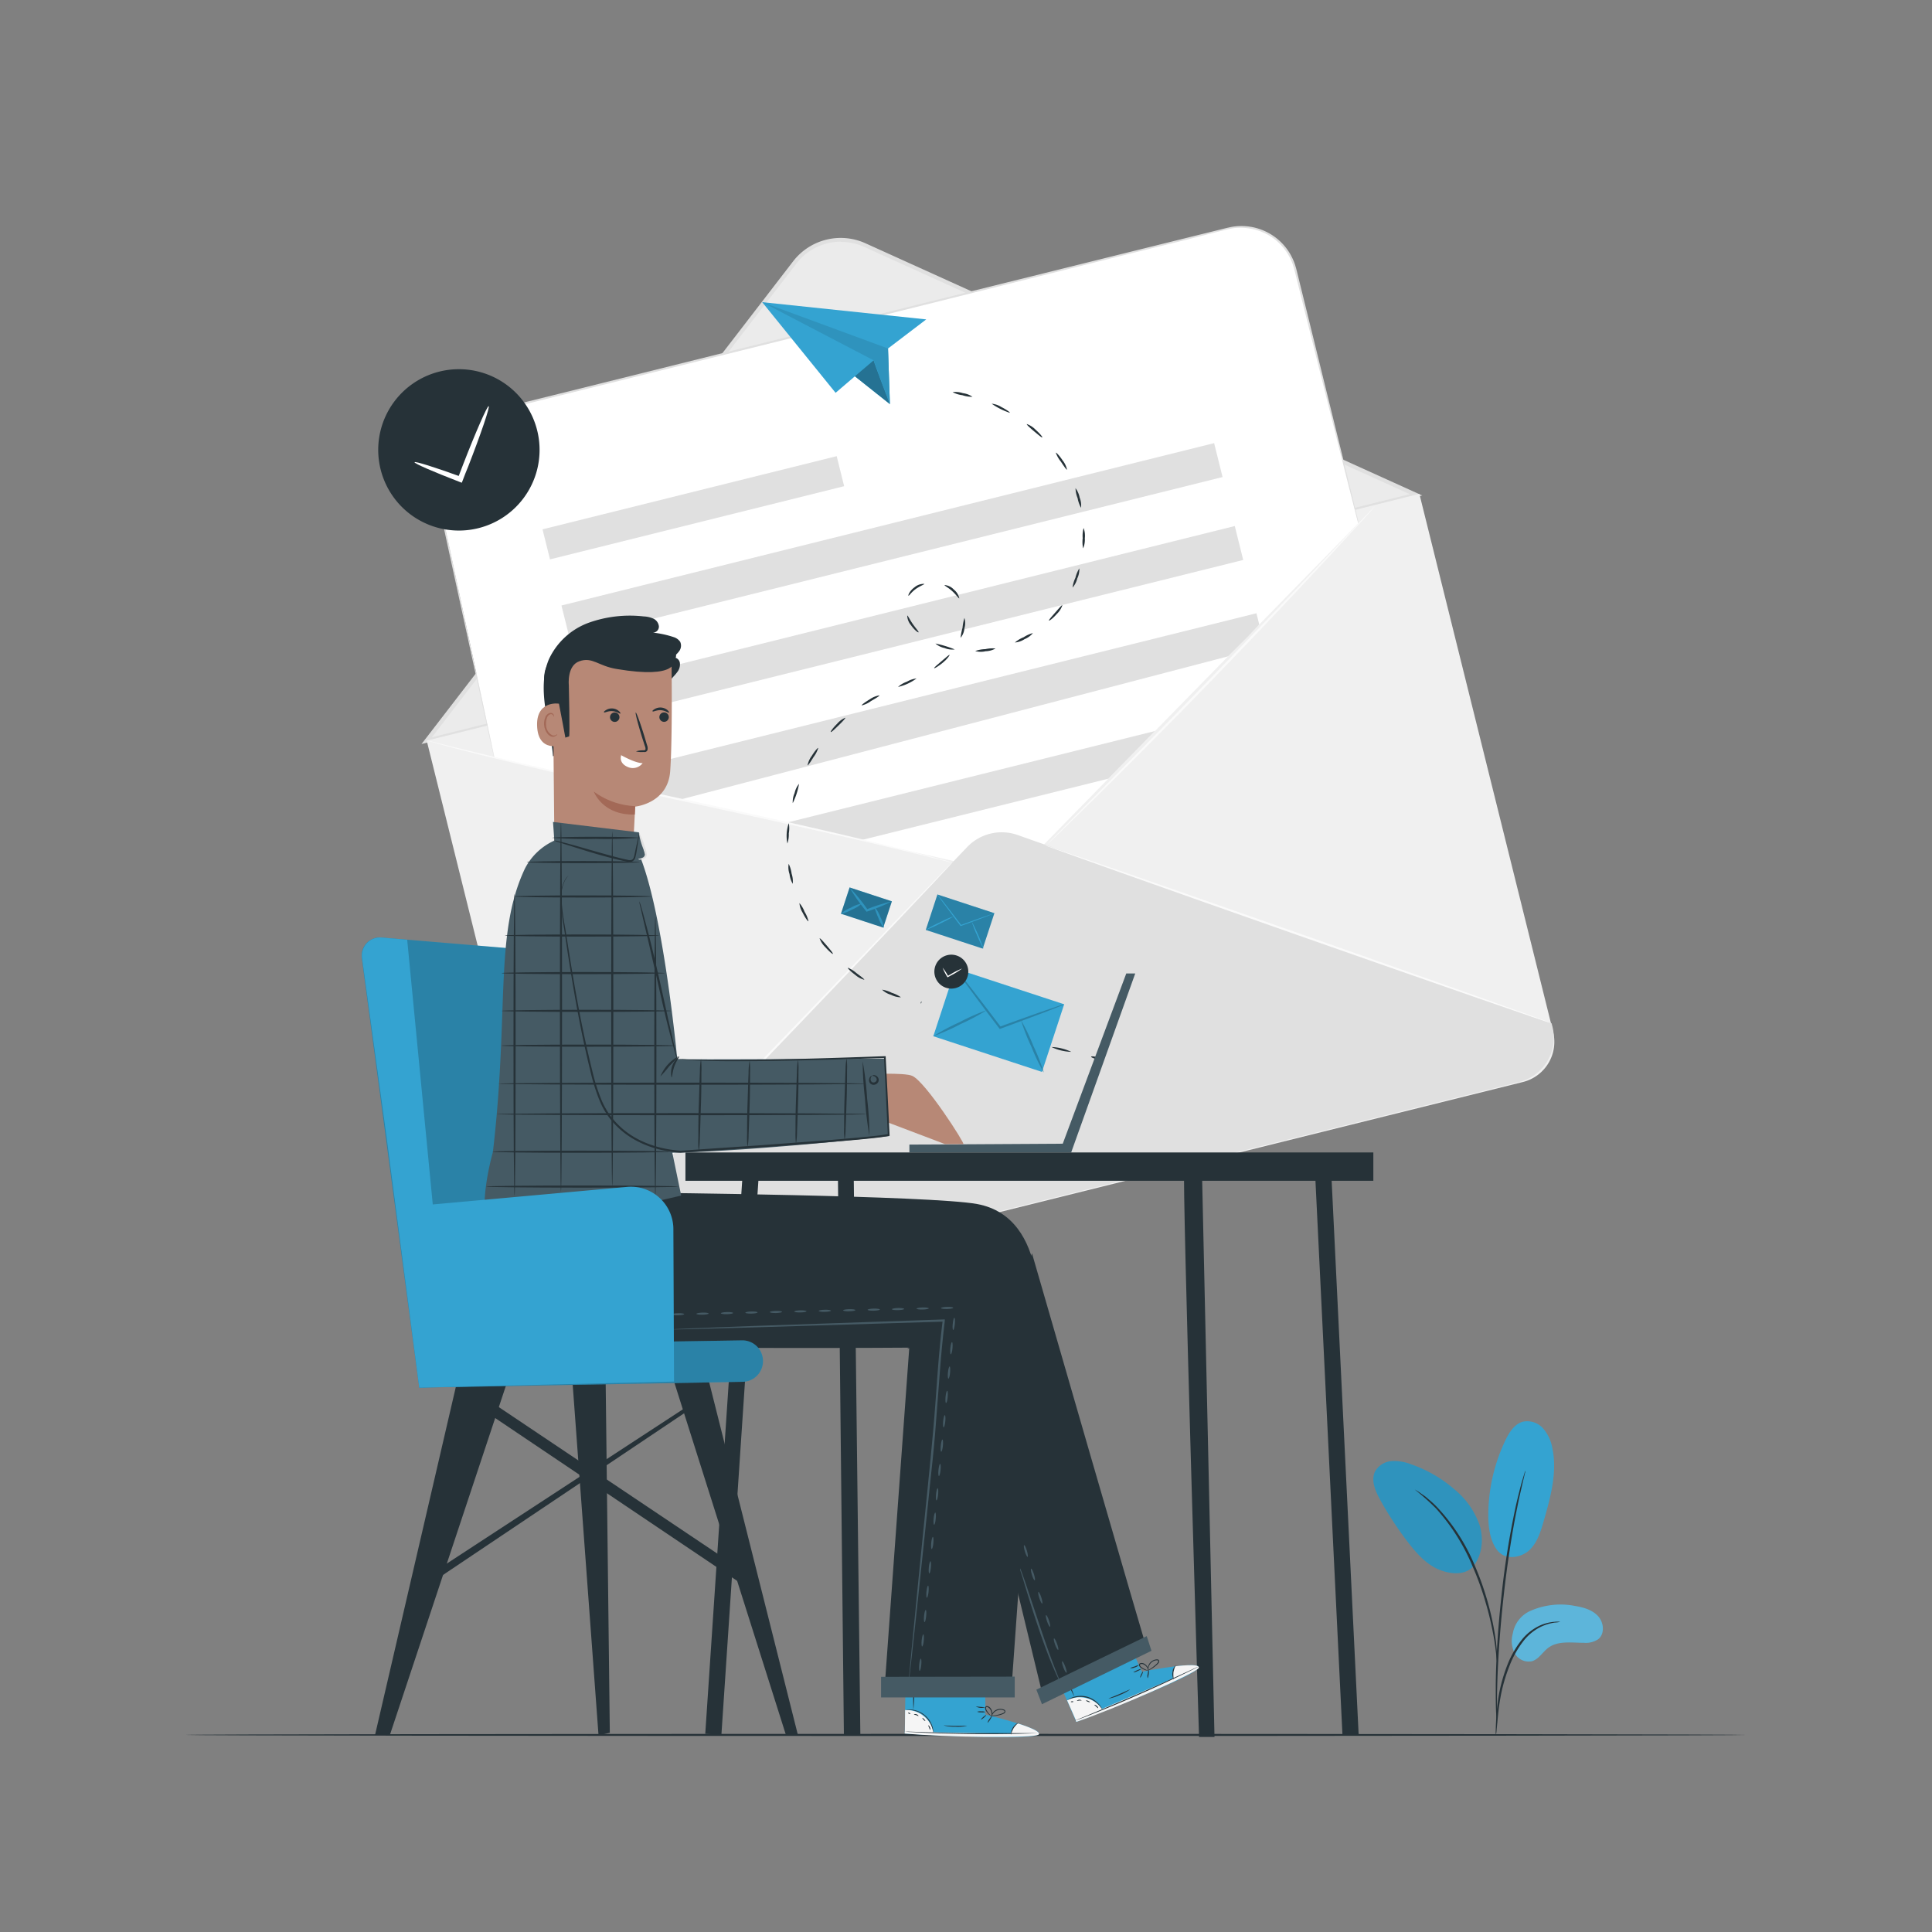 <svg xmlns="http://www.w3.org/2000/svg" viewBox="0 0 500 500"><rect x="0" y="0" width="500" height="500" fill="#808080" stroke="none"/><g id="freepik--background-complete--inject-96"><path d="M205.63,68,110.44,191.67l256-63.64L223.85,63.43A15.09,15.09,0,0,0,205.63,68Z" style="fill:#ebebeb"></path><path d="M109.09,192.55,205.21,67.69A15.55,15.55,0,0,1,224.07,63l144,65.23Zm108.5-130a14.49,14.49,0,0,0-11.54,5.74h0L111.78,190.8l253.06-62.91-141.2-64A14.6,14.6,0,0,0,217.59,62.6Z" style="fill:#e0e0e0"></path><path d="M125.12,157.47H389.84a0,0,0,0,1,0,0V300.94a10.71,10.71,0,0,1-10.71,10.71H135.83a10.71,10.71,0,0,1-10.71-10.71V157.47a0,0,0,0,1,0,0Z" transform="translate(-48.98 69.04) rotate(-13.96)" style="fill:#f0f0f0"></path><path d="M351.52,135.44l-89,90.93L128,196.09l-15.39-71.35a14.4,14.4,0,0,1,10.55-17.22l194.6-48.37a14.38,14.38,0,0,1,17.44,10.5Z" style="fill:#fff"></path><path d="M250.3,219.22,144.61,329.66h0a11.78,11.78,0,0,0,14.28,8.59L393.19,280a11.78,11.78,0,0,0,8.59-14.27l-.22-.88L263.36,216.1A12.36,12.36,0,0,0,250.3,219.22Z" style="fill:#e0e0e0"></path><rect x="140.21" y="127.42" width="78.45" height="8.01" transform="translate(-26.42 47.19) rotate(-13.97)" style="fill:#e0e0e0"></rect><rect x="143.82" y="135.57" width="174.06" height="9.05" transform="translate(-26.99 59.86) rotate(-13.97)" style="fill:#e0e0e0"></rect><rect x="149.16" y="157.03" width="174.06" height="9.05" transform="translate(-32.01 61.78) rotate(-13.97)" style="fill:#e0e0e0"></rect><polygon points="323.11 164.57 317.82 169.86 176.02 206.93 157.49 202.6 156.79 200.59 325.16 158.71 325.89 161.62 323.11 164.57" style="fill:#e0e0e0"></polygon><polygon points="286.84 201.52 222.96 217.4 203.43 212.94 298.9 189.19 286.84 201.52" style="fill:#e0e0e0"></polygon><path d="M246.44,223.24s-.07.11-.24.3l-.76.83-2.94,3.15-10.89,11.53c-9.22,9.71-22,23.13-36.15,37.84s-27.15,27.91-36.63,37.37c-4.74,4.73-8.6,8.55-11.28,11.16l-3.09,3-.82.77a1.49,1.49,0,0,1-.29.25,2,2,0,0,1,.25-.29l.78-.81,3-3.07L158.55,314c9.41-9.53,22.34-22.76,36.52-37.48s27-28,36.25-37.73l11-11.41,3-3.08.8-.79C246.34,223.32,246.44,223.24,246.44,223.24Z" style="fill:#fafafa"></path><path d="M401.56,264.83c-.05.14-29.52-10.09-65.82-22.85s-65.69-23.22-65.64-23.36,29.52,10.08,65.82,22.84S401.61,264.68,401.56,264.83Z" style="fill:#fafafa"></path><path d="M355.75,131.06a1.67,1.67,0,0,1-.19.25L355,132l-2.37,2.63-8.83,9.59c-7.48,8.07-17.9,19.13-29.58,31.2S291.76,198.26,283.94,206l-9.31,9.12-2.56,2.45-.67.63c-.16.14-.24.21-.25.2a2,2,0,0,1,.21-.24l.63-.67,2.49-2.52,9.18-9.24c7.76-7.81,18.43-18.63,30.11-30.69S335.91,152,343.47,144l8.95-9.47,2.45-2.56.65-.66A1.38,1.38,0,0,1,355.75,131.06Z" style="fill:#fafafa"></path><path d="M246.44,223.24a1.56,1.56,0,0,1-.35-.06l-1-.24-4-1c-3.42-.86-8.39-2.07-14.54-3.51-12.29-2.91-29.34-6.66-48.18-10.74s-35.88-7.89-48.15-10.9c-6.14-1.5-11.1-2.76-14.51-3.68l-3.93-1.07-1-.29a1.38,1.38,0,0,1-.34-.12l.35.07,1,.23,4,1c3.43.86,8.4,2.06,14.55,3.51,12.29,2.91,29.33,6.66,48.18,10.74s35.88,7.89,48.15,10.9c6.14,1.5,11.1,2.75,14.51,3.68l3.92,1.07,1,.29Z" style="fill:#fafafa"></path><path d="M351.52,135.44s-.1-.33-.27-1l-.73-2.83c-.64-2.51-1.57-6.18-2.77-10.91L337.68,80.58q-.8-3.18-1.63-6.51c-.27-1.1-.55-2.23-.84-3.36-.14-.57-.28-1.14-.46-1.69a11.14,11.14,0,0,0-.6-1.64,14.11,14.11,0,0,0-11.25-8.31,13.9,13.9,0,0,0-3.81,0c-1.26.22-2.54.57-3.83.88l-7.85,2L291,66,218.09,84.2l-73,18.12-16.39,4.06-4,1a22.33,22.33,0,0,0-3.8,1.15,14.21,14.21,0,0,0-5.92,4.79,14.62,14.62,0,0,0-1.76,3.31,15.42,15.42,0,0,0-.81,3.59c-.29,2.45.39,4.81.87,7.14q1.5,7,2.87,13.41c3.65,17.09,6.6,30.91,8.64,40.48,1,4.78,1.79,8.48,2.33,11,.25,1.25.45,2.21.59,2.87s.18,1,.18,1-.09-.33-.24-1-.36-1.61-.64-2.85c-.56-2.53-1.37-6.23-2.42-11-2.09-9.56-5.1-23.38-8.82-40.44-.92-4.27-1.9-8.74-2.91-13.41-.48-2.3-1.18-4.74-.88-7.27a15,15,0,0,1,.82-3.71,15.37,15.37,0,0,1,1.81-3.42,14.05,14.05,0,0,1,2.69-2.87,13.61,13.61,0,0,1,3.41-2.08,22.13,22.13,0,0,1,3.87-1.18l4-1L145,101.83l73-18.16,73-18.12,16.39-4.06,7.85-1.94c1.29-.32,2.55-.66,3.87-.89a14.66,14.66,0,0,1,11,2.8,14.55,14.55,0,0,1,4.54,5.75,11.41,11.41,0,0,1,.62,1.69c.18.57.32,1.14.46,1.71.28,1.13.55,2.26.83,3.37.55,2.22,1.08,4.39,1.61,6.51l9.9,40.19c1.15,4.74,2.05,8.42,2.66,10.93.3,1.25.53,2.2.68,2.85S351.52,135.44,351.52,135.44Z" style="fill:#e0e0e0"></path></g><g id="freepik--Floor--inject-96"><path d="M452,449c0,.15-90.44.27-202,.27S48,449.16,48,449s90.43-.28,202-.28S452,448.86,452,449Z" style="fill:#263238"></path></g><g id="freepik--mail-sent--inject-96"><polygon points="239.71 82.66 229.82 90.19 230.3 104.57 221.25 97.38 216.25 101.66 197.25 78.2 239.71 82.66" style="fill:#34a3d1"></polygon><path d="M226.1,93.25c0,.44,4.2,11.32,4.2,11.32l-9.05-7.19Z" style="fill:#34a3d1"></path><g style="opacity:0.3"><path d="M226.1,93.25c0,.44,4.2,11.32,4.2,11.32l-9.05-7.19Z"></path></g><polygon points="197.25 78.2 226.1 93.25 230.3 104.57 229.82 90.19 197.25 78.2" style="fill:#34a3d1"></polygon><polygon points="197.25 78.2 226.1 93.25 230.3 104.57 229.82 90.19 197.25 78.2" style="opacity:0.1"></polygon><path d="M277.25,272.22a12.91,12.91,0,0,1-5.13-1.25,12.91,12.91,0,0,1,5.13,1.25Z" style="fill:#263238"></path><path d="M285.43,274.22c0,.15-.75.1-1.59-.1s-1.5-.5-1.47-.65.75-.1,1.6.11S285.47,274.07,285.43,274.22Z" style="fill:#263238"></path><path d="M251.67,102.69a7.79,7.79,0,0,1-2.61-.41,7.31,7.31,0,0,1-2.52-.79,5.88,5.88,0,0,1,2.65.26A5.57,5.57,0,0,1,251.67,102.69Z" style="fill:#263238"></path><path d="M261.35,106.84a17.93,17.93,0,0,1-4.71-2.36,5.69,5.69,0,0,1,2.51.86C260.46,106,261.43,106.71,261.35,106.84Z" style="fill:#263238"></path><path d="M269.74,113.2c-.11.11-1-.64-2.12-1.58s-2-1.74-1.87-1.87A5.8,5.8,0,0,1,268,111.2C269.09,112.16,269.85,113.1,269.74,113.2Z" style="fill:#263238"></path><path d="M276.14,121.55c-.14.07-.8-.9-1.6-2.1a7.85,7.85,0,0,1-1.3-2.3c.11-.09.95.77,1.76,2A5.68,5.68,0,0,1,276.14,121.55Z" style="fill:#263238"></path><path d="M279.77,131.42a8,8,0,0,1-.88-2.49,7.56,7.56,0,0,1-.55-2.59,5.83,5.83,0,0,1,1.07,2.44A5.46,5.46,0,0,1,279.77,131.42Z" style="fill:#263238"></path><path d="M280.31,141.92a8.24,8.24,0,0,1-.11-2.64,7.54,7.54,0,0,1,.24-2.63,5.83,5.83,0,0,1,.31,2.64A5.71,5.71,0,0,1,280.31,141.92Z" style="fill:#263238"></path><path d="M277.58,152.06a8.14,8.14,0,0,1,.74-2.53,8.4,8.4,0,0,1,1-2.43,5.29,5.29,0,0,1-.53,2.61A5.43,5.43,0,0,1,277.58,152.06Z" style="fill:#263238"></path><path d="M271.47,160.6c-.1-.12.68-1,1.63-2.08s1.71-2,1.84-1.89a5.47,5.47,0,0,1-1.43,2.25C272.54,160,271.57,160.71,271.47,160.6Z" style="fill:#263238"></path><path d="M262.65,166.28a8.26,8.26,0,0,1,2.26-1.36,8.08,8.08,0,0,1,2.41-1.08,5.53,5.53,0,0,1-2.16,1.57A5.45,5.45,0,0,1,262.65,166.28Z" style="fill:#263238"></path><path d="M252.39,168.49A8,8,0,0,1,255,168a8.23,8.23,0,0,1,2.64-.17,5.47,5.47,0,0,1-2.57.71A5.34,5.34,0,0,1,252.39,168.49Z" style="fill:#263238"></path><path d="M242.09,166.54a28.56,28.56,0,0,1,5,1.53,5.19,5.19,0,0,1-2.64-.36A5.09,5.09,0,0,1,242.09,166.54Z" style="fill:#263238"></path><path d="M234.79,159.3c.15-.05.61,1,1.43,2.18s1.61,2,1.5,2.15-1.09-.6-1.95-1.83A4,4,0,0,1,234.79,159.3Z" style="fill:#263238"></path><path d="M239.23,151.11c0,.16-1.09.51-2.23,1.32s-1.75,1.82-1.89,1.74.3-1.28,1.57-2.18A3.66,3.66,0,0,1,239.23,151.11Z" style="fill:#263238"></path><path d="M248.27,154.86c-.14.08-.78-.9-1.82-1.86s-2.1-1.44-2-1.59a3.65,3.65,0,0,1,2.42,1.19A3.88,3.88,0,0,1,248.27,154.86Z" style="fill:#263238"></path><path d="M248.61,165.07a12.67,12.67,0,0,1,.49-2.57,12.85,12.85,0,0,1,.49-2.58,4.56,4.56,0,0,1,0,2.68A4.47,4.47,0,0,1,248.61,165.07Z" style="fill:#263238"></path><path d="M241.76,172.92c-.09-.13.82-.88,1.91-1.81s2-1.73,2.07-1.63-.58,1.08-1.71,2S241.84,173.05,241.76,172.92Z" style="fill:#263238"></path><path d="M232.41,177.78a6.64,6.64,0,0,1,2.28-1.35,6.47,6.47,0,0,1,2.51-.85,12.76,12.76,0,0,1-4.79,2.2Z" style="fill:#263238"></path><path d="M223,182.56c-.08-.13.87-.84,2.13-1.6a6,6,0,0,1,2.46-1c.08.15-.94.76-2.19,1.48A6.46,6.46,0,0,1,223,182.56Z" style="fill:#263238"></path><path d="M215,189.44c-.11-.1.58-1.08,1.63-2.11a5.87,5.87,0,0,1,2.13-1.59c.1.12-.71,1-1.74,2S215.16,189.54,215,189.44Z" style="fill:#263238"></path><path d="M209,198.06a5.82,5.82,0,0,1,1.08-2.43c.77-1.25,1.56-2.15,1.68-2.06a7.42,7.42,0,0,1-1.21,2.35C209.79,197.15,209.14,198.13,209,198.06Z" style="fill:#263238"></path><path d="M205.16,207.86a5.61,5.61,0,0,1,.48-2.61,5.69,5.69,0,0,1,1.15-2.4,17.8,17.8,0,0,1-1.63,5Z" style="fill:#263238"></path><path d="M203.78,218.3a9.8,9.8,0,0,1,.36-5.26,7.69,7.69,0,0,1,0,2.64A7.57,7.57,0,0,1,203.78,218.3Z" style="fill:#263238"></path><path d="M205.16,228.73a6.43,6.43,0,0,1-.83-2.52,5.38,5.38,0,0,1-.22-2.65,8.33,8.33,0,0,1,.76,2.54A6.46,6.46,0,0,1,205.16,228.73Z" style="fill:#263238"></path><path d="M209.23,238.43c-.13.08-.84-.88-1.49-2.2a5.58,5.58,0,0,1-.85-2.52,7.62,7.62,0,0,1,1.34,2.28A7.54,7.54,0,0,1,209.23,238.43Z" style="fill:#263238"></path><path d="M215.55,246.86c-.1.1-1-.66-2-1.78a5.92,5.92,0,0,1-1.44-2.24c.13-.1.92.78,1.86,1.88S215.66,246.75,215.55,246.86Z" style="fill:#263238"></path><path d="M223.67,253.56a5.72,5.72,0,0,1-2.34-1.27c-1.18-.86-2-1.72-1.92-1.84a7.66,7.66,0,0,1,2.25,1.4C222.82,252.7,223.75,253.43,223.67,253.56Z" style="fill:#263238"></path><path d="M233.17,258.1a5.59,5.59,0,0,1-2.58-.65,5.45,5.45,0,0,1-2.31-1.32,8,8,0,0,1,2.51.81A8.36,8.36,0,0,1,233.17,258.1Z" style="fill:#263238"></path><path d="M238.46,259.45c0,.14-.09.26-.14.25s-.07-.14,0-.29.09-.26.14-.25S238.49,259.3,238.46,259.45Z" style="fill:#263238"></path><rect x="218.45" y="231.3" width="11.51" height="7.16" transform="translate(84.5 -58.24) rotate(18.18)" style="fill:#34a3d1"></rect><g style="opacity:0.3"><rect x="218.45" y="231.3" width="11.51" height="7.16" transform="translate(84.5 -58.24) rotate(18.18)"></rect></g><path d="M230.79,233.28a45.37,45.37,0,0,1-6.34,2.6l-.19.07-.12-.16-.19-.24a44.91,44.91,0,0,1-4.09-5.87,47.07,47.07,0,0,1,4.53,5.54l.18.24-.31-.09A42.57,42.57,0,0,1,230.79,233.28Z" style="fill:#34a3d1"></path><g style="opacity:0.1"><path d="M230.79,233.28a45.37,45.37,0,0,1-6.34,2.6l-.19.07-.12-.16-.19-.24a44.91,44.91,0,0,1-4.09-5.87,47.07,47.07,0,0,1,4.53,5.54l.18.24-.31-.09A42.57,42.57,0,0,1,230.79,233.28Z"></path></g><path d="M223,233.85a8.22,8.22,0,0,1-2.57,1.57,8.79,8.79,0,0,1-2.82,1.07,8.5,8.5,0,0,1,2.58-1.57A8.87,8.87,0,0,1,223,233.85Z" style="fill:#34a3d1"></path><g style="opacity:0.1"><path d="M223,233.85a8.22,8.22,0,0,1-2.57,1.57,8.79,8.79,0,0,1-2.82,1.07,8.5,8.5,0,0,1,2.58-1.57A8.87,8.87,0,0,1,223,233.85Z"></path></g><path d="M228.75,240.14a8.24,8.24,0,0,1-1.4-2.53c-.66-1.49-1.1-2.77-.9-2.75a8.36,8.36,0,0,1,1.41,2.53A7.78,7.78,0,0,1,228.75,240.14Z" style="fill:#34a3d1"></path><g style="opacity:0.1"><path d="M228.75,240.14a8.24,8.24,0,0,1-1.4-2.53c-.66-1.49-1.1-2.77-.9-2.75a8.36,8.36,0,0,1,1.41,2.53A7.78,7.78,0,0,1,228.75,240.14Z"></path></g><rect x="243.64" y="254.85" width="29.6" height="18.42" transform="translate(95.32 -67.47) rotate(18.18)" style="fill:#34a3d1"></rect><path d="M275.38,259.93a7.18,7.18,0,0,1-1.26.57l-3.5,1.37c-3,1.13-7.09,2.67-11.7,4.36l-.19.07-.12-.16-.47-.62c-3.06-4-5.82-7.73-7.79-10.42L248,251.91a8,8,0,0,1-.79-1.22,7.9,7.9,0,0,1,1,1.09l2.45,3.09c2.05,2.62,4.85,6.27,7.92,10.32l.47.61-.31-.09c4.6-1.68,8.75-3.16,11.75-4.2l3.56-1.21A7.38,7.38,0,0,1,275.38,259.93Z" style="fill:#34a3d1"></path><g style="opacity:0.2"><path d="M275.38,259.93a7.18,7.18,0,0,1-1.26.57l-3.5,1.37c-3,1.13-7.09,2.67-11.7,4.36l-.19.07-.12-.16-.47-.62c-3.06-4-5.82-7.73-7.79-10.42L248,251.91a8,8,0,0,1-.79-1.22,7.9,7.9,0,0,1,1,1.09l2.45,3.09c2.05,2.62,4.85,6.27,7.92,10.32l.47.61-.31-.09c4.6-1.68,8.75-3.16,11.75-4.2l3.56-1.21A7.38,7.38,0,0,1,275.38,259.93Z"></path></g><path d="M255.38,261.42a55.72,55.72,0,0,1-6.82,3.63,56.22,56.22,0,0,1-7.05,3.14,52.78,52.78,0,0,1,6.81-3.64A52.67,52.67,0,0,1,255.38,261.42Z" style="fill:#34a3d1"></path><g style="opacity:0.2"><path d="M255.38,261.42a55.72,55.72,0,0,1-6.82,3.63,56.22,56.22,0,0,1-7.05,3.14,52.78,52.78,0,0,1,6.81-3.64A52.67,52.67,0,0,1,255.38,261.42Z"></path></g><path d="M270.14,277.59a51,51,0,0,1-3.21-6.68,50.44,50.44,0,0,1-2.7-6.91,50.76,50.76,0,0,1,3.21,6.69A50.06,50.06,0,0,1,270.14,277.59Z" style="fill:#34a3d1"></path><g style="opacity:0.2"><path d="M270.14,277.59a51,51,0,0,1-3.21-6.68,50.44,50.44,0,0,1-2.7-6.91,50.76,50.76,0,0,1,3.21,6.69A50.06,50.06,0,0,1,270.14,277.59Z"></path></g><path d="M248.8,255a4.39,4.39,0,1,1,.94-6.14A4.39,4.39,0,0,1,248.8,255Z" style="fill:#263238"></path><path d="M249,250.65a20.07,20.07,0,0,1-2.95,1.82l-.7.39-.13.07-.07-.12a14.19,14.19,0,0,1-1.2-2.37,13.19,13.19,0,0,1,1.45,2.23l-.19-.06.7-.4A19.86,19.86,0,0,1,249,250.65Z" style="fill:#fff"></path><rect x="240.69" y="233.68" width="15.51" height="9.65" transform="translate(86.84 -65.62) rotate(18.18)" style="fill:#34a3d1"></rect><g style="opacity:0.2"><rect x="240.69" y="233.68" width="15.51" height="9.65" transform="translate(86.84 -65.62) rotate(18.18)"></rect></g><path d="M257.31,236.34a3.34,3.34,0,0,1-.65.3l-1.84.72c-1.55.59-3.71,1.4-6.13,2.28l-.1,0-.06-.09-.24-.32c-1.61-2.12-3-4.05-4.09-5.46L243,232.14a4.4,4.4,0,0,1-.41-.64,3.78,3.78,0,0,1,.5.57l1.29,1.62c1.07,1.37,2.54,3.28,4.14,5.4l.25.33-.16,0c2.41-.88,4.58-1.66,6.16-2.2l1.86-.63A3.22,3.22,0,0,1,257.31,236.34Z" style="fill:#34a3d1"></path><g style="opacity:0.2"><path d="M257.31,236.34a3.34,3.34,0,0,1-.65.3l-1.84.72c-1.55.59-3.71,1.4-6.13,2.28l-.1,0-.06-.09-.24-.32c-1.61-2.12-3-4.05-4.09-5.46L243,232.14a4.4,4.4,0,0,1-.41-.64,3.78,3.78,0,0,1,.5.57l1.29,1.62c1.07,1.37,2.54,3.28,4.14,5.4l.25.33-.16,0c2.41-.88,4.58-1.66,6.16-2.2l1.86-.63A3.22,3.22,0,0,1,257.31,236.34Z" style="fill:#34a3d1"></path></g><path d="M246.84,237.12a30.14,30.14,0,0,1-3.57,1.9,29.76,29.76,0,0,1-3.7,1.65,27.53,27.53,0,0,1,3.57-1.91A28.07,28.07,0,0,1,246.84,237.12Z" style="fill:#34a3d1"></path><g style="opacity:0.2"><path d="M246.84,237.12a30.14,30.14,0,0,1-3.57,1.9,29.76,29.76,0,0,1-3.7,1.65,27.53,27.53,0,0,1,3.57-1.91A28.07,28.07,0,0,1,246.84,237.12Z" style="fill:#34a3d1"></path></g><path d="M254.57,245.59a26.4,26.4,0,0,1-1.68-3.5,28.28,28.28,0,0,1-1.42-3.62,50.9,50.9,0,0,1,3.1,7.12Z" style="fill:#34a3d1"></path><g style="opacity:0.2"><path d="M254.57,245.59a26.4,26.4,0,0,1-1.68-3.5,28.28,28.28,0,0,1-1.42-3.62,50.9,50.9,0,0,1,3.1,7.12Z" style="fill:#34a3d1"></path></g><path d="M139,121.57a20.88,20.88,0,1,1-15.1-25.38A20.89,20.89,0,0,1,139,121.57Z" style="fill:#263238"></path><path d="M126.47,105.11c.37.15-2,7.14-5.3,15.62-.49,1.23-1,2.41-1.41,3.57l-.25.63-.63-.24c-6.77-2.61-11.72-4.76-11.6-5.07s5.26,1.31,12.08,3.78l-.88.4c.44-1.16.9-2.35,1.37-3.58C123.14,111.73,126.11,105,126.47,105.11Z" style="fill:#fff"></path></g><g id="freepik--Plant--inject-96"><path d="M395.65,417.09a19.33,19.33,0,0,1,12-1.46c2.18.36,4.45,1,5.94,2.64s1.76,4.52.06,5.93a5.77,5.77,0,0,1-3.74.95c-3.18,0-6.7-.6-9.24,1.31-1.45,1.09-2.41,2.9-4.14,3.44a4.11,4.11,0,0,1-4.5-2,7,7,0,0,1-.51-5.16A7.86,7.86,0,0,1,395.65,417.09Z" style="fill:#34a3d1"></path><g style="opacity:0.2"><path d="M395.65,417.09a19.33,19.33,0,0,1,12-1.46c2.18.36,4.45,1,5.94,2.64s1.76,4.52.06,5.93a5.77,5.77,0,0,1-3.74.95c-3.18,0-6.7-.6-9.24,1.31-1.45,1.09-2.41,2.9-4.14,3.44a4.11,4.11,0,0,1-4.5-2,7,7,0,0,1-.51-5.16A7.86,7.86,0,0,1,395.65,417.09Z" style="fill:#fff"></path></g><path d="M387.28,400.93c2.24,3.19,6.58,2.13,8.59.18s2.87-4.77,3.64-7.46c1.77-6.15,3.55-12.6,2.24-18.86a10.61,10.61,0,0,0-2.41-5.13,5.48,5.48,0,0,0-5.19-1.73c-2.19.58-3.55,2.73-4.53,4.77A45.06,45.06,0,0,0,385.17,392c0,3.11.36,6.37,2.11,8.94" style="fill:#34a3d1"></path><path d="M381.15,405.51c2.42-2.88,2.88-7.08,1.8-10.69a20.65,20.65,0,0,0-6.32-9.18A34.18,34.18,0,0,0,365.3,379a12.12,12.12,0,0,0-5.1-.87,5.37,5.37,0,0,0-4.28,2.59c-1.19,2.27-.05,5,1.19,7.28a86.83,86.83,0,0,0,7.44,11.34c2.23,2.87,4.79,5.71,8.19,7s6.93,1.15,8.73-1.21" style="fill:#34a3d1"></path><g style="opacity:0.1"><path d="M381.15,405.51c2.42-2.88,2.88-7.08,1.8-10.69a20.65,20.65,0,0,0-6.32-9.18A34.18,34.18,0,0,0,365.3,379a12.12,12.12,0,0,0-5.1-.87,5.37,5.37,0,0,0-4.28,2.59c-1.19,2.27-.05,5,1.19,7.28a86.83,86.83,0,0,0,7.44,11.34c2.23,2.87,4.79,5.71,8.19,7s6.93,1.15,8.73-1.21"></path></g><path d="M387.13,449.06a7.15,7.15,0,0,0,.2-1.45c.11-1.06.23-2.38.39-4a56.48,56.48,0,0,1,.89-5.8,44.23,44.23,0,0,1,2.11-6.85,25.25,25.25,0,0,1,3.5-6.2,13,13,0,0,1,4.42-3.68,12.6,12.6,0,0,1,3.72-1.16,7,7,0,0,0,1.44-.2,6,6,0,0,0-1.46,0,11.41,11.41,0,0,0-3.89,1,13.13,13.13,0,0,0-4.66,3.71,24.78,24.78,0,0,0-3.63,6.32,42.19,42.19,0,0,0-2.09,7,48.28,48.28,0,0,0-.77,5.87c-.13,1.68-.18,3-.2,4A7.1,7.1,0,0,0,387.13,449.06Z" style="fill:#263238"></path><path d="M387.4,446a2.49,2.49,0,0,0,0-.67v-1.92c0-1.67,0-4.09.08-7.07.15-6,.66-14.21,1.66-23.26s2.32-17.2,3.53-23c.28-1.46.57-2.78.84-3.93s.48-2.16.69-3,.33-1.38.45-1.87a2.71,2.71,0,0,0,.12-.67,2.83,2.83,0,0,0-.23.63l-.56,1.85c-.25.8-.5,1.79-.79,2.94s-.62,2.46-.94,3.93A219.26,219.26,0,0,0,388.58,413c-1,9.07-1.44,17.33-1.48,23.31,0,3,0,5.41.1,7.08q.07,1.17.12,1.92A3.59,3.59,0,0,0,387.4,446Z" style="fill:#263238"></path><path d="M387.44,430.08a12.35,12.35,0,0,0,0-2,52.73,52.73,0,0,0-.62-5.44,75.45,75.45,0,0,0-5.08-17.32A49.92,49.92,0,0,0,372,390.14a23.94,23.94,0,0,0-2.29-2.13c-.35-.3-.66-.59-1-.83l-.88-.61a13.4,13.4,0,0,0-1.7-1.09,60.92,60.92,0,0,1,5.55,4.95,52.73,52.73,0,0,1,9.5,15.12,75.14,75.14,0,0,1,3.33,9.3c.87,2.91,1.45,5.59,1.89,7.85s.65,4.11.8,5.39A14,14,0,0,0,387.44,430.08Z" style="fill:#263238"></path></g><g id="freepik--Device--inject-96"><polygon points="235.35 298.25 277.22 298.25 293.8 251.93 291.48 251.93 275.04 295.99 235.35 296.22 235.35 298.25" style="fill:#455a64"></polygon></g><g id="freepik--Desk--inject-96"><polygon points="216.85 304.1 218.4 449.19 222.66 449.19 220.93 303.03 216.85 304.1" style="fill:#263238"></polygon><path d="M306.47,302.69c-.57,2.77,3.84,146.83,3.84,146.83h4l-3.25-146.83Z" style="fill:#263238"></path><polygon points="355.42 298.25 177.39 298.25 177.39 305.59 192.08 305.59 182.52 448.72 186.7 448.95 196.27 305.59 340.44 305.59 347.43 449.01 351.62 449.01 344.63 305.59 355.42 305.59 355.42 298.25" style="fill:#263238"></polygon></g><g id="freepik--Character--inject-96"><path d="M255,443.73l0-11-20.61-.21-.23,16.1,1.28.09c5.68.38,28.92,1.5,32.73.39C272.41,447.86,255,443.73,255,443.73Z" style="fill:#34a3d1"></path><path d="M241.62,448.53a7.13,7.13,0,0,0-2.58-4.42,7,7,0,0,0-4.8-1.55l-.06,5.76Z" style="fill:#f5f5f5"></path><path d="M263.48,446.05s6.12,1.84,5.34,2.84-24.3.75-34.67-.27l0-.46,27.44.53S262.28,446.09,263.48,446.05Z" style="fill:#f5f5f5"></path><path d="M233.87,448.14l.35,0,1,.08,3.74.2c3.16.15,7.53.29,12.36.35s9.21,0,12.37-.07l3.75-.11,1-.05.35,0a1.35,1.35,0,0,0-.35,0h-1l-3.75,0c-3.16,0-7.54,0-12.36,0s-9.2-.18-12.36-.28l-3.75-.12-1,0Z" style="fill:#263238"></path><path d="M261.62,449a8.23,8.23,0,0,1,.72-1.78,8.09,8.09,0,0,1,1.29-1.42,3.32,3.32,0,0,0-2,3.2Z" style="fill:#263238"></path><path d="M255.57,445.86c.06,0,.36-.32.66-.79s.51-.88.45-.92-.35.32-.66.79A2.38,2.38,0,0,0,255.57,445.86Z" style="fill:#263238"></path><path d="M253.91,445c.05.05.38-.16.74-.48s.61-.61.56-.66-.37.16-.73.47S253.87,444.91,253.91,445Z" style="fill:#263238"></path><path d="M252.88,443a2.35,2.35,0,0,0,1.07.15,2.46,2.46,0,0,0,1.08-.1,2.35,2.35,0,0,0-1.07-.15A2.49,2.49,0,0,0,252.88,443Z" style="fill:#263238"></path><path d="M252.53,441.63a3.06,3.06,0,0,0,2.44.21,150.5,150.5,0,0,1-2.44-.21Z" style="fill:#263238"></path><path d="M256.29,444.07a3.9,3.9,0,0,0,1.33,0,7.38,7.38,0,0,0,1.41-.29,3.84,3.84,0,0,0,.81-.33.67.67,0,0,0,.33-.4.54.54,0,0,0-.19-.54,2.44,2.44,0,0,0-3,.68,2.35,2.35,0,0,0-.45.88c0,.23,0,.36,0,.36a3.47,3.47,0,0,1,.61-1.12,2.35,2.35,0,0,1,1.14-.73,2.07,2.07,0,0,1,1.58.13c.21.16.12.4-.11.54a4.09,4.09,0,0,1-.75.31,9.08,9.08,0,0,1-1.37.34C256.8,444,256.29,444,256.29,444.07Z" style="fill:#263238"></path><path d="M256.63,444.14a1.32,1.32,0,0,0,.17-.92,2.29,2.29,0,0,0-.35-1,1.34,1.34,0,0,0-1.1-.69.52.52,0,0,0-.41.61,1.48,1.48,0,0,0,.21.59,4.75,4.75,0,0,0,.62.81,1.83,1.83,0,0,0,.75.54s-.26-.24-.62-.66a4.44,4.44,0,0,1-.54-.8c-.18-.28-.3-.79,0-.84s.67.3.87.57a2.3,2.3,0,0,1,.36.86A4,4,0,0,1,256.63,444.14Z" style="fill:#263238"></path><path d="M234.35,442.51s.59-.05,1.52.07a6.65,6.65,0,0,1,3.31,1.4,6.71,6.71,0,0,1,2,3c.3.88.33,1.48.37,1.47s0-.15,0-.41a6,6,0,0,0-.21-1.12,6.29,6.29,0,0,0-5.5-4.48,5.1,5.1,0,0,0-1.14,0A.94.94,0,0,0,234.35,442.51Z" style="fill:#263238"></path><path d="M236.58,434a68.94,68.94,0,0,0-.2,8.46,35.07,35.07,0,0,0,.22-4.23A37.71,37.71,0,0,0,236.58,434Z" style="fill:#263238"></path><path d="M244.24,446.55a11.32,11.32,0,0,0,3,.33,11.19,11.19,0,0,0,3-.21c0-.07-1.35,0-3,0S244.25,446.48,244.24,446.55Z" style="fill:#263238"></path><path d="M240.2,446.5c0,.05.11.29.24.6s.21.58.28.58.11-.33-.05-.68S240.25,446.45,240.2,446.5Z" style="fill:#263238"></path><path d="M238.7,444.59c0,.05.08.26.29.48s.42.36.47.31-.08-.26-.29-.48S238.75,444.54,238.7,444.59Z" style="fill:#263238"></path><path d="M236.53,443.7c0,.07.29.07.59.18s.52.28.57.23-.11-.33-.49-.46S236.51,443.64,236.53,443.7Z" style="fill:#263238"></path><path d="M235,443.28c0,.06.09.17.26.24s.33.07.35,0-.09-.17-.26-.24S235,443.21,235,443.28Z" style="fill:#263238"></path><path d="M295.52,432.63,291,422.58l-18.87,8.29,6.41,14.76,1.2-.44c5.34-2,27-10.53,30-13.11C313.13,429.2,295.52,432.63,295.52,432.63Z" style="fill:#34a3d1"></path><path d="M285.35,442.48a7.15,7.15,0,0,0-4.18-3,7,7,0,0,0-5,.57l2.31,5.27Z" style="fill:#f5f5f5"></path><path d="M304.25,431.23s6.33-.85,6,.39-21.84,10.68-31.71,14l-.15-.43,25.22-10.81S303.17,431.76,304.25,431.23Z" style="fill:#f5f5f5"></path><path d="M278.11,445.32l.34-.11,1-.35,3.5-1.36c2.94-1.17,7-2.83,11.41-4.77s8.39-3.77,11.24-5.15l3.37-1.64.91-.47a1.46,1.46,0,0,0,.31-.17l-.33.13-.93.42-3.4,1.58c-2.87,1.32-6.85,3.14-11.27,5.07s-8.46,3.63-11.38,4.84l-3.46,1.43-.94.39Z" style="fill:#263238"></path><path d="M303.77,434.69a7.87,7.87,0,0,1-.08-1.92,9.15,9.15,0,0,1,.59-1.83,2.77,2.77,0,0,0-.84,1.79A2.8,2.8,0,0,0,303.77,434.69Z" style="fill:#263238"></path><path d="M297,434.3c.07,0,.19-.43.28-1s.1-1,0-1-.19.43-.28,1A2.06,2.06,0,0,0,297,434.3Z" style="fill:#263238"></path><path d="M295.08,434.17c.06,0,.27-.31.47-.74s.3-.81.24-.84-.27.3-.47.74S295,434.14,295.08,434.17Z" style="fill:#263238"></path><path d="M293.33,432.81a2.58,2.58,0,0,0,1-.31c.55-.23,1-.47.94-.53s-.49.07-1,.3S293.3,432.74,293.33,432.81Z" style="fill:#263238"></path><path d="M292.45,431.7a2.13,2.13,0,0,0,1.24-.17,2.08,2.08,0,0,0,1.06-.64,6.69,6.69,0,0,0-1.15.41A6.39,6.39,0,0,0,292.45,431.7Z" style="fill:#263238"></path><path d="M296.88,432.38a4,4,0,0,0,1.21-.54,8,8,0,0,0,1.16-.85,4.08,4.08,0,0,0,.61-.63.73.73,0,0,0,.13-.51.5.5,0,0,0-.39-.4,2.44,2.44,0,0,0-2.51,2.83.88.88,0,0,0,.11.35,4,4,0,0,1,.1-1.28,2.36,2.36,0,0,1,.74-1.13,2.09,2.09,0,0,1,1.49-.53c.26.05.28.31.12.54a4.33,4.33,0,0,1-.55.59,10.4,10.4,0,0,1-1.11.87C297.32,432.14,296.86,432.34,296.88,432.38Z" style="fill:#263238"></path><path d="M297.22,432.3a1.36,1.36,0,0,0-.23-.9,2.31,2.31,0,0,0-.72-.75,1.34,1.34,0,0,0-1.28-.17.52.52,0,0,0-.13.72,1.35,1.35,0,0,0,.44.45,4.29,4.29,0,0,0,.9.49,1.88,1.88,0,0,0,.91.18s-.34-.11-.84-.35a4.25,4.25,0,0,1-.83-.5c-.28-.18-.59-.59-.31-.78a1.18,1.18,0,0,1,1,.16,2.15,2.15,0,0,1,.69.64A5.38,5.38,0,0,1,297.22,432.3Z" style="fill:#263238"></path><path d="M276.24,440s.51-.29,1.41-.56a6.46,6.46,0,0,1,6.67,1.77c.64.69.91,1.22.95,1.19a1.47,1.47,0,0,0-.17-.38,5.18,5.18,0,0,0-.65-.92,6.34,6.34,0,0,0-3.14-2,6.44,6.44,0,0,0-3.71.15,5.28,5.28,0,0,0-1,.49C276.34,439.88,276.23,440,276.24,440Z" style="fill:#263238"></path><path d="M274.75,431.27a33.54,33.54,0,0,0,1.53,4,38.4,38.4,0,0,0,1.77,3.85,35.66,35.66,0,0,0-1.54-3.95A38.43,38.43,0,0,0,274.75,431.27Z" style="fill:#263238"></path><path d="M286.91,439.6a12,12,0,0,0,2.88-.94,11.08,11.08,0,0,0,2.66-1.43c0-.06-1.23.55-2.76,1.2S286.89,439.53,286.91,439.6Z" style="fill:#263238"></path><path d="M283.21,441.21c0,.07.22.22.47.45s.43.45.49.41,0-.34-.32-.6S283.23,441.15,283.21,441.21Z" style="fill:#263238"></path><path d="M281.06,440.09c0,.07.18.21.46.32s.53.15.56.09-.18-.21-.46-.32S281.08,440,281.06,440.09Z" style="fill:#263238"></path><path d="M278.72,440.17c0,.06.29-.05.61-.07s.58,0,.61,0-.24-.26-.63-.22S278.67,440.12,278.72,440.17Z" style="fill:#263238"></path><path d="M277.13,440.42c0,.07.16.12.34.11s.33-.07.33-.14-.16-.12-.34-.11S277.13,440.35,277.13,440.42Z" style="fill:#263238"></path><path d="M108.51,359.12,93.63,247.93a4.69,4.69,0,0,1,5-5.3l35.87,3a6.78,6.78,0,0,1,6.19,6.21l8.74,105.27Z" style="fill:#34a3d1"></path><g style="opacity:0.2"><path d="M108.51,359.12,93.63,247.93a4.69,4.69,0,0,1,5-5.3l35.87,3a6.78,6.78,0,0,1,6.19,6.21l8.74,105.27Z"></path></g><path d="M143.11,195.71c-.3-4.24-1.41-8.37-2-12.57s-.71-8.62.95-12.53a18.27,18.27,0,0,1,10.34-9.46,31.68,31.68,0,0,1,14.18-1.62,6.71,6.71,0,0,1,2.51.57,2.49,2.49,0,0,1,1.43,2,1.55,1.55,0,0,1-1.59,1.62,25.2,25.2,0,0,1,5.37,1.15,3.15,3.15,0,0,1,1.74,1.25,2.39,2.39,0,0,1-.24,2.36,7,7,0,0,1-1.81,1.7,1.66,1.66,0,0,1,1.95,1.31,3.16,3.16,0,0,1-.69,2.47c-.51.72-1.17,1.31-1.7,2-2.16,2.87-1.74,6.86-1.22,10.42" style="fill:#263238"></path><path d="M143.5,220.55l20.21-.36c.27-2.34.66-11.44.66-11.44s8.45-.78,9.07-9.14.36-27.66.36-27.66h0a29.13,29.13,0,0,0-29.44,1.87l-1.3.88Z" style="fill:#b78876"></path><path d="M171,186.45a1.22,1.22,0,1,1,1.73,0A1.21,1.21,0,0,1,171,186.45Z" style="fill:#263238"></path><path d="M173.13,184.42c-.14.14-.92-.54-2.07-.62s-2,.47-2.15.31.09-.32.47-.58a2.88,2.88,0,0,1,3.37.25C173.09,184.09,173.2,184.36,173.13,184.42Z" style="fill:#263238"></path><path d="M159.79,184.61a1.22,1.22,0,1,1-1.69.29A1.21,1.21,0,0,1,159.79,184.61Z" style="fill:#263238"></path><path d="M160.55,184.67c-.14.13-.92-.55-2.07-.63s-2,.47-2.14.32.08-.33.47-.58a2.83,2.83,0,0,1,3.36.25C160.51,184.33,160.62,184.61,160.55,184.67Z" style="fill:#263238"></path><path d="M164.59,194.46a5.58,5.58,0,0,1,1.88-.28c.31,0,.55-.07.58-.23a1.71,1.71,0,0,0-.16-.88c-.25-.78-.51-1.57-.77-2.4-1.05-3.41-1.77-6.22-1.59-6.27s1.16,2.67,2.22,6.08c.25.83.48,1.63.72,2.41a2,2,0,0,1,.08,1.27.79.79,0,0,1-.55.45,2.38,2.38,0,0,1-.51,0A5.65,5.65,0,0,1,164.59,194.46Z" style="fill:#263238"></path><path d="M160.76,195.5c-1.15-.79,3.2,2,5.55,2a3.17,3.17,0,0,1-3.83,1C160,197.45,160.76,195.5,160.76,195.5Z" style="fill:#fff"></path><path d="M164.4,208.63a19.45,19.45,0,0,1-10.72-3.77s2.21,6.18,10.6,5.94Z" style="fill:#a36957"></path><path d="M142.79,181l.43,10.85s3.81-1.16,4.06-1.27-.07-13.29-.07-13.29-.53-5,2.71-6.15c3.41-1.23,4.89,1.24,9.72,2,15.93,2.69,14.84-2.2,14.84-2.2s2-2.15-2.09-4.51-14.32-3.16-19.92-1.23c-11,3.79-11.66,7.56-11.66,10.89C140.81,180.84,142.79,181,142.79,181Z" style="fill:#263238"></path><path d="M144.66,182.12c-.18-.07-6.2-.85-5.63,6.26s7.56,4.19,7.56,4S144.66,182.12,144.66,182.12Z" style="fill:#b78876"></path><path d="M144.21,190s-.12.1-.32.21a1.25,1.25,0,0,1-.93.09,3,3,0,0,1-1.63-2.63,4.12,4.12,0,0,1,.2-1.81,1.44,1.44,0,0,1,.86-1,.64.64,0,0,1,.76.28c.11.19.07.34.11.35s.14-.14.06-.42a.77.77,0,0,0-.31-.43,1,1,0,0,0-.7-.12,1.74,1.74,0,0,0-1.21,1.2,4.18,4.18,0,0,0-.27,2c.16,1.43,1,2.71,2,2.93a1.34,1.34,0,0,0,1.12-.28C144.21,190.22,144.23,190.05,144.21,190Z" style="fill:#a36957"></path><path d="M224.08,278s10-.48,12,.43c3.46,1.51,13.76,17.66,13.24,17.66-1.56,0-4.77,0-4.77,0l-16-6.07-3.77.95Z" style="fill:#b78876"></path><path d="M267.08,324.37S297,428,297.07,427.49s-26.82,12.93-26.82,12.93l-18.14-74.94Z" style="fill:#263238"></path><polygon points="269.66 441.05 298 427.22 296.77 423.43 268.21 437.28 269.66 441.05" style="fill:#455a64"></polygon><path d="M265.94,402.93c-.15,0-.46-.61-.71-1.44s-.33-1.56-.18-1.6.46.6.71,1.44S266.08,402.88,265.94,402.93Z" style="fill:#455a64"></path><path d="M267.79,409c-.15,0-.48-.6-.73-1.43s-.35-1.55-.21-1.6.47.6.73,1.43S267.93,408.93,267.79,409Z" style="fill:#455a64"></path><path d="M269.72,415c-.15.05-.48-.59-.75-1.42s-.37-1.54-.23-1.59.48.59.75,1.42S269.86,415,269.72,415Z" style="fill:#455a64"></path><path d="M271.74,421c-.15.05-.49-.58-.77-1.41s-.4-1.54-.25-1.59.49.58.77,1.41S271.88,421,271.74,421Z" style="fill:#455a64"></path><path d="M273.84,427c-.14,0-.5-.58-.79-1.4s-.42-1.53-.27-1.58.49.57.79,1.4S274,426.92,273.84,427Z" style="fill:#455a64"></path><path d="M276,432.91c-.15,0-.51-.57-.81-1.39s-.44-1.53-.3-1.58.51.57.81,1.39S276.17,432.86,276,432.91Z" style="fill:#455a64"></path><path d="M274.43,435.4a4.72,4.72,0,0,1-.6-1.08c-.35-.72-.83-1.77-1.38-3.08-1.11-2.62-2.48-6.31-3.86-10.42s-2.54-7.87-3.36-10.59c-.38-1.28-.7-2.36-1-3.23a4.84,4.84,0,0,1-.28-1.21,6.51,6.51,0,0,1,.48,1.14c.28.75.66,1.83,1.12,3.18l3.51,10.53c1.37,4.11,2.68,7.81,3.7,10.46l1.22,3.13A5.89,5.89,0,0,1,274.43,435.4Z" style="fill:#455a64"></path><path d="M127.49,317.17c.25-5.49-2.87,30.13,24.51,31.07s83.32.53,83.32.53l-6.55,90.33h32.85L268.48,343s3.5-27.84-15.55-31.39c-11.92-2.23-86.05-2.94-86.05-2.94Z" style="fill:#263238"></path><polygon points="228.02 439.29 262.61 439.29 262.61 433.91 228.02 433.96 228.02 439.29" style="fill:#455a64"></polygon><path d="M173.91,344a1.39,1.39,0,0,1,.35,0l1-.06,4-.18,14.85-.57,50.09-1.72h.32l0,.32c-.45,3.68-.83,7.57-1.15,11.52-.44,5.65-.86,11.16-1.27,16.48s-1,10.44-1.51,15.32c-1,9.74-1.94,18.52-2.72,25.91s-1.43,13.31-1.88,17.46c-.23,2-.41,3.64-.54,4.75q-.09.78-.15,1.23a2.78,2.78,0,0,1-.07.42,1.9,1.9,0,0,1,0-.42c0-.31.06-.72.1-1.24.1-1.12.25-2.72.44-4.76.4-4.15,1-10.12,1.71-17.48s1.62-16.17,2.6-25.93c.48-4.88,1-10,1.47-15.31s.83-10.83,1.26-16.47c.32-4,.7-7.85,1.16-11.55l.28.31-50.1,1.53-14.85.41-4,.08h-1A1.29,1.29,0,0,1,173.91,344Z" style="fill:#455a64"></path><path d="M177.07,340.09c0,.15-.7.29-1.58.31s-1.58-.08-1.58-.23.7-.3,1.57-.32S177.07,339.94,177.07,340.09Z" style="fill:#455a64"></path><path d="M183.4,339.94c0,.15-.7.29-1.58.31s-1.58-.08-1.59-.23.71-.29,1.58-.32S183.4,339.79,183.4,339.94Z" style="fill:#455a64"></path><path d="M189.73,339.79c0,.16-.7.29-1.58.32s-1.58-.09-1.59-.24.71-.29,1.58-.31S189.73,339.64,189.73,339.79Z" style="fill:#455a64"></path><path d="M196.06,339.64c0,.16-.7.3-1.58.32s-1.58-.09-1.59-.24.71-.29,1.58-.31S196.06,339.49,196.06,339.64Z" style="fill:#455a64"></path><path d="M202.39,339.5c0,.15-.7.29-1.58.31s-1.58-.09-1.59-.24.71-.29,1.58-.31S202.39,339.34,202.39,339.5Z" style="fill:#455a64"></path><path d="M208.72,339.35c0,.15-.7.29-1.58.31s-1.58-.09-1.59-.24.71-.29,1.58-.31S208.71,339.2,208.72,339.35Z" style="fill:#455a64"></path><path d="M215.05,339.2c0,.15-.7.29-1.58.31s-1.58-.09-1.59-.24.7-.29,1.58-.31S215,339.05,215.05,339.2Z" style="fill:#455a64"></path><path d="M221.38,339.05c0,.15-.7.29-1.58.31s-1.58-.08-1.59-.24.7-.29,1.58-.31S221.37,338.9,221.38,339.05Z" style="fill:#455a64"></path><path d="M227.71,338.9c0,.15-.7.29-1.58.31s-1.58-.08-1.59-.23.7-.3,1.58-.32S227.7,338.75,227.71,338.9Z" style="fill:#455a64"></path><path d="M234,338.75c0,.15-.71.29-1.58.31s-1.58-.08-1.59-.23.7-.3,1.58-.32S234,338.6,234,338.75Z" style="fill:#455a64"></path><path d="M240.37,338.6c0,.15-.71.29-1.58.31s-1.58-.08-1.59-.23.7-.29,1.58-.31S240.36,338.45,240.37,338.6Z" style="fill:#455a64"></path><path d="M246.7,338.45c0,.16-.71.3-1.58.32s-1.59-.09-1.59-.24.7-.29,1.58-.31S246.69,338.3,246.7,338.45Z" style="fill:#455a64"></path><path d="M246.69,344.19c-.16,0-.21-.73-.12-1.6s.27-1.56.42-1.55.21.73.12,1.6S246.84,344.21,246.69,344.19Z" style="fill:#455a64"></path><path d="M246.07,350.49c-.15,0-.21-.73-.12-1.6s.28-1.56.43-1.55.2.73.12,1.6S246.22,350.51,246.07,350.49Z" style="fill:#455a64"></path><path d="M245.45,356.79c-.15,0-.21-.73-.12-1.6s.28-1.56.43-1.55.2.74.12,1.61S245.6,356.81,245.45,356.79Z" style="fill:#455a64"></path><path d="M244.83,363.09c-.15,0-.2-.73-.12-1.6s.28-1.56.43-1.55.2.74.12,1.61S245,363.11,244.83,363.09Z" style="fill:#455a64"></path><path d="M244.21,369.4c-.15,0-.2-.74-.12-1.61s.28-1.56.43-1.54.21.73.12,1.6S244.36,369.41,244.21,369.4Z" style="fill:#455a64"></path><path d="M243.59,375.7c-.15,0-.2-.74-.11-1.61s.27-1.56.42-1.54.21.73.12,1.6S243.75,375.71,243.59,375.7Z" style="fill:#455a64"></path><path d="M243,382c-.16,0-.21-.73-.12-1.6s.27-1.57.43-1.55.2.73.11,1.6S243.13,382,243,382Z" style="fill:#455a64"></path><path d="M242.36,388.3c-.15,0-.21-.73-.12-1.6s.28-1.57.43-1.55.2.73.12,1.6S242.51,388.31,242.36,388.3Z" style="fill:#455a64"></path><path d="M241.74,394.6c-.15,0-.2-.73-.12-1.6s.28-1.56.43-1.55.2.73.12,1.6S241.89,394.62,241.74,394.6Z" style="fill:#455a64"></path><path d="M241.12,400.9c-.15,0-.2-.73-.12-1.6s.28-1.56.43-1.55.2.73.12,1.6S241.27,400.92,241.12,400.9Z" style="fill:#455a64"></path><path d="M240.5,407.2c-.15,0-.2-.73-.12-1.6s.28-1.56.43-1.55.21.73.12,1.6S240.65,407.22,240.5,407.2Z" style="fill:#455a64"></path><path d="M239.89,413.5c-.16,0-.21-.73-.12-1.6s.27-1.56.42-1.55.21.74.12,1.61S240,413.52,239.89,413.5Z" style="fill:#455a64"></path><path d="M239.27,419.8c-.15,0-.21-.73-.12-1.6s.27-1.56.43-1.55.2.74.11,1.61S239.42,419.82,239.27,419.8Z" style="fill:#455a64"></path><path d="M238.65,426.11c-.15,0-.21-.74-.12-1.61s.28-1.56.43-1.54.2.73.12,1.6S238.8,426.12,238.65,426.11Z" style="fill:#455a64"></path><path d="M238,432.41c-.15,0-.2-.73-.12-1.6s.28-1.57.43-1.55.2.73.12,1.6S238.18,432.42,238,432.41Z" style="fill:#455a64"></path><path d="M237.7,435.75c-.15,0-.27-.07-.26-.12s.13-.09.28-.07.27.07.27.12S237.85,435.76,237.7,435.75Z" style="fill:#455a64"></path><path d="M239.8,344.56a9.2,9.2,0,0,1-2.15,2.35,9.6,9.6,0,0,1-2.53,1.94,18.61,18.61,0,0,1,4.68-4.29Z" style="fill:#263238"></path><path d="M242.07,345.78a15,15,0,0,1-3.53,1.89,14.69,14.69,0,0,1-3.76,1.38,15,15,0,0,1,3.53-1.89A14.83,14.83,0,0,1,242.07,345.78Z" style="fill:#263238"></path><path d="M175.27,274.1s-3.35-35.89-9.3-51.6l1.18-.89-1.77-6.19-22.26-2.7.34,4.83a15.87,15.87,0,0,0-7.61,7.24c-8,16.94-4,36.72-8.29,73.37,0,0-5,17.19.16,22.57l48.57-11.32L174,298.33c21.2-.4,56.06-4.3,56.06-4.3l-1-20.06s-52.09.31-53.79.13" style="fill:#455a64"></path><path d="M165.34,215.39a16.81,16.81,0,0,1,1.61,4,7,7,0,0,1,.44,1.7,1.2,1.2,0,0,1-.28.83,1.44,1.44,0,0,1-.6.42c-.84.26-1.32.08-1.32,0s.52-.09,1.15-.39a.93.93,0,0,0,.55-.88,10.57,10.57,0,0,0-.46-1.55A17.14,17.14,0,0,1,165.34,215.39Z" style="fill:#e0e0e0"></path><path d="M170.65,242.11c0,.16-9,.28-20,.28s-20-.12-20-.28,9-.27,20-.27S170.65,242,170.65,242.11Z" style="fill:#263238"></path><path d="M168.56,232c0,.15-7.94.28-17.72.28s-17.72-.13-17.72-.28,7.93-.27,17.72-.27S168.56,231.85,168.56,232Z" style="fill:#263238"></path><path d="M165.64,223.11c0,.15-6.56.27-14.66.27s-14.65-.12-14.65-.27,6.56-.28,14.65-.28S165.64,223,165.64,223.11Z" style="fill:#263238"></path><path d="M165.35,216.83a111,111,0,0,1-11.23.28,111,111,0,0,1-11.23-.28c0-.15,5-.27,11.23-.27S165.35,216.68,165.35,216.83Z" style="fill:#263238"></path><path d="M172.06,251.84c0,.15-9.47.27-21.15.27s-21.15-.12-21.15-.27,9.47-.28,21.15-.28S172.06,251.68,172.06,251.84Z" style="fill:#263238"></path><path d="M173.78,261.61c0,.15-9.85.27-22,.27s-22-.12-22-.27,9.85-.28,22-.28S173.78,261.46,173.78,261.61Z" style="fill:#263238"></path><path d="M174.86,270.61c0,.16-10.1.28-22.55.28s-22.55-.12-22.55-.28,10.1-.27,22.55-.27S174.86,270.46,174.86,270.61Z" style="fill:#263238"></path><path d="M224.08,280.46c0,.15-21.3.27-47.57.27s-47.58-.12-47.58-.27,21.3-.28,47.58-.28S224.08,280.31,224.08,280.46Z" style="fill:#263238"></path><path d="M224.45,288.34c0,.16-21.46.28-47.93.28s-47.94-.12-47.94-.28,21.46-.27,47.94-.27S224.45,288.19,224.45,288.34Z" style="fill:#263238"></path><path d="M173.24,298.06c0,.16-10.25.28-22.9.28s-22.91-.12-22.91-.28,10.25-.27,22.91-.27S173.24,297.91,173.24,298.06Z" style="fill:#263238"></path><path d="M175.57,307.08c0,.15-11.15.28-24.9.28s-24.9-.13-24.9-.28,11.15-.27,24.9-.27S175.57,306.93,175.57,307.08Z" style="fill:#263238"></path><path d="M133.17,309.47c-.16,0-.28-17.49-.28-39.06s.12-39.06.28-39.06.27,17.49.27,39.06S133.32,309.47,133.17,309.47Z" style="fill:#263238"></path><path d="M145.18,308.51c-.15,0-.27-21.38-.27-47.75S145,213,145.18,213s.28,21.37.28,47.75S145.34,308.51,145.18,308.51Z" style="fill:#263238"></path><path d="M158.45,307.08c-.15,0-.27-20.61-.27-46s.12-46,.27-46,.28,20.61.28,46S158.61,307.08,158.45,307.08Z" style="fill:#263238"></path><path d="M169.6,309.44c-.15,0-.27-16.18-.27-36.13s.12-36.14.27-36.14.28,16.18.28,36.14S169.75,309.44,169.6,309.44Z" style="fill:#263238"></path><path d="M181.41,274.05a22.17,22.17,0,0,1,.11,3.52c0,2.17,0,5.16-.12,8.46s-.18,6.3-.28,8.46a24.55,24.55,0,0,1-.28,3.51,21.88,21.88,0,0,1-.11-3.51c0-2.17,0-5.16.12-8.47s.18-6.3.28-8.47A21.31,21.31,0,0,1,181.41,274.05Z" style="fill:#263238"></path><path d="M194,274.47a20.86,20.86,0,0,1,.11,3.3c0,2,0,4.83-.1,7.92s-.18,5.9-.27,7.93a18.66,18.66,0,0,1-.28,3.28,20.48,20.48,0,0,1-.11-3.28c0-2,0-4.84.11-7.94s.17-5.9.27-7.93A18.2,18.2,0,0,1,194,274.47Z" style="fill:#263238"></path><path d="M206.52,274.25a17.58,17.58,0,0,1,.12,3.19c0,2,0,4.69-.1,7.69s-.17,5.72-.27,7.68A17.1,17.1,0,0,1,206,296a19.78,19.78,0,0,1-.12-3.18c0-2,0-4.69.11-7.69s.17-5.73.26-7.69A19.57,19.57,0,0,1,206.52,274.25Z" style="fill:#263238"></path><path d="M219.09,273.9a16.32,16.32,0,0,1,.12,3.09c0,1.91,0,4.55-.1,7.46s-.16,5.55-.26,7.45a18,18,0,0,1-.26,3.09,16.74,16.74,0,0,1-.13-3.09c0-1.91,0-4.55.1-7.46s.17-5.56.26-7.46A17,17,0,0,1,219.09,273.9Z" style="fill:#263238"></path><path d="M170.91,278.57a10.39,10.39,0,0,1,4.66-5.21,27.12,27.12,0,0,1-2.37,2.57A28,28,0,0,1,170.91,278.57Z" style="fill:#263238"></path><path d="M173.78,278.81a5.49,5.49,0,0,1,2-5.45c.12.11-.72,1.13-1.26,2.63S174,278.81,173.78,278.81Z" style="fill:#263238"></path><path d="M225,293.92a85.52,85.52,0,0,1-1.14-9.59,86.34,86.34,0,0,1-.6-9.65,81.41,81.41,0,0,1,1.15,9.6A84.55,84.55,0,0,1,225,293.92Z" style="fill:#263238"></path><path d="M225.63,278.46c0,.07-.28.27-.32.77a1,1,0,0,0,.25.73.75.75,0,0,0,.84.11.78.78,0,0,0,.5-.69,1,1,0,0,0-.37-.68c-.39-.31-.76-.21-.78-.29s.37-.36,1,0a1.26,1.26,0,0,1,.66,1,1.24,1.24,0,0,1-.78,1.22,1.26,1.26,0,0,1-1.44-.26,1.28,1.28,0,0,1-.25-1.15C225.12,278.49,225.64,278.39,225.63,278.46Z" style="fill:#263238"></path><path d="M175.21,274h.25l.73.06c.65.07,1.61.13,2.87.17,2.52.1,6.22.15,10.93.11,9.41-.06,22.86-.41,39-1h.23v.23c.32,6.23.66,13,1,20.18v.23l-.21,0c-2.56.48-5.15.68-7.8.95l-8.08.7c-5.49.45-11.14.87-16.89,1.28l-21.14,1.42h0c-6.13-.39-12.08-2.59-16.24-6.63a19.86,19.86,0,0,1-4.71-6.93,49.4,49.4,0,0,1-2.37-7.62c-2.47-10-4-19.11-5.25-26.67-.6-3.78-1.11-7.19-1.54-10.17a62.06,62.06,0,0,1-.89-7.67,9.43,9.43,0,0,1,1-4.72,4.76,4.76,0,0,1,1-1.33,9.36,9.36,0,0,0-.93,1.38,9.55,9.55,0,0,0-.88,4.67,64.3,64.3,0,0,0,1,7.63c.47,3,1,6.38,1.62,10.16,1.26,7.54,2.86,16.59,5.35,26.6a50.22,50.22,0,0,0,2.37,7.55,19.34,19.34,0,0,0,4.62,6.75c4,3.93,9.89,6.08,15.91,6.47h0l21.13-1.44,16.88-1.27,8.08-.69c2.63-.27,5.27-.47,7.72-.93l-.2.27c-.34-7.15-.66-13.95-1-20.19l.25.23c-16.13.59-29.58.87-39,.85-4.71,0-8.41-.09-10.93-.24-1.26-.07-2.23-.15-2.88-.25l-.73-.09A1,1,0,0,1,175.21,274Z" style="fill:#263238"></path><path d="M175.21,274a9.13,9.13,0,0,1-.52-1.57c-.29-1-.69-2.5-1.17-4.34-1-3.67-2.15-8.78-3.43-14.42s-2.45-10.75-3.33-14.44l-1-4.37a8.41,8.41,0,0,1-.31-1.62,10.39,10.39,0,0,1,.52,1.57c.31,1,.71,2.49,1.2,4.33,1,3.66,2.22,8.76,3.5,14.41S173,264.21,173.9,268c.4,1.78.74,3.25,1,4.38A11,11,0,0,1,175.21,274Z" style="fill:#263238"></path><path d="M165.41,215.81a4.48,4.48,0,0,1-.11,1.1c-.1.71-.26,1.72-.48,3a16.53,16.53,0,0,1-.42,2.07,1.49,1.49,0,0,1-.9,1,2.63,2.63,0,0,1-1.34,0c-1.65-.34-3.45-.78-5.33-1.29-3.75-1-7.09-2.11-9.52-2.86l-2.87-.9a4.32,4.32,0,0,1-1-.39,4.12,4.12,0,0,1,1.09.18c.7.16,1.7.4,2.93.74,2.46.65,5.82,1.67,9.56,2.7,1.87.51,3.65,1,5.29,1.33a2.2,2.2,0,0,0,1.09.07,1,1,0,0,0,.62-.67c.22-.64.31-1.38.46-2,.26-1.24.49-2.24.65-2.94A4.07,4.07,0,0,1,165.41,215.81Z" style="fill:#263238"></path><polygon points="147.91 354.25 154.9 449.12 157.82 448.44 156.73 356.25 147.91 354.25" style="fill:#263238"></polygon><polygon points="118.29 357.55 97.06 449.01 100.9 449.01 131.29 357.55 118.29 357.55" style="fill:#263238"></polygon><polygon points="174.44 357.55 203.4 449.01 206.5 449.01 183.49 357.55 174.44 357.55" style="fill:#263238"></polygon><polygon points="178.32 363.69 113.42 406.1 113.42 408.42 180.13 363.69 178.32 363.69" style="fill:#263238"></polygon><polygon points="123.25 363.69 193.57 411.01 193.57 407.39 125.31 361.62 123.25 363.69" style="fill:#263238"></polygon><path d="M108.59,359.12l83.62-1.51a5.35,5.35,0,0,0,5.21-6h0a5.33,5.33,0,0,0-5.39-4.72l-84.81,1.36Z" style="fill:#34a3d1"></path><g style="opacity:0.2"><path d="M108.59,359.12l83.62-1.51a5.35,5.35,0,0,0,5.21-6h0a5.33,5.33,0,0,0-5.39-4.72l-84.81,1.36Z"></path></g><path d="M100.07,294.48l8.44,64.64,65.93-1.57-.17-39.26a11,11,0,0,0-12-11.12L112,311.71l-6.62-68.51-6.68-.57a4.7,4.7,0,0,0-5,5.32Z" style="fill:#34a3d1"></path></g></svg>